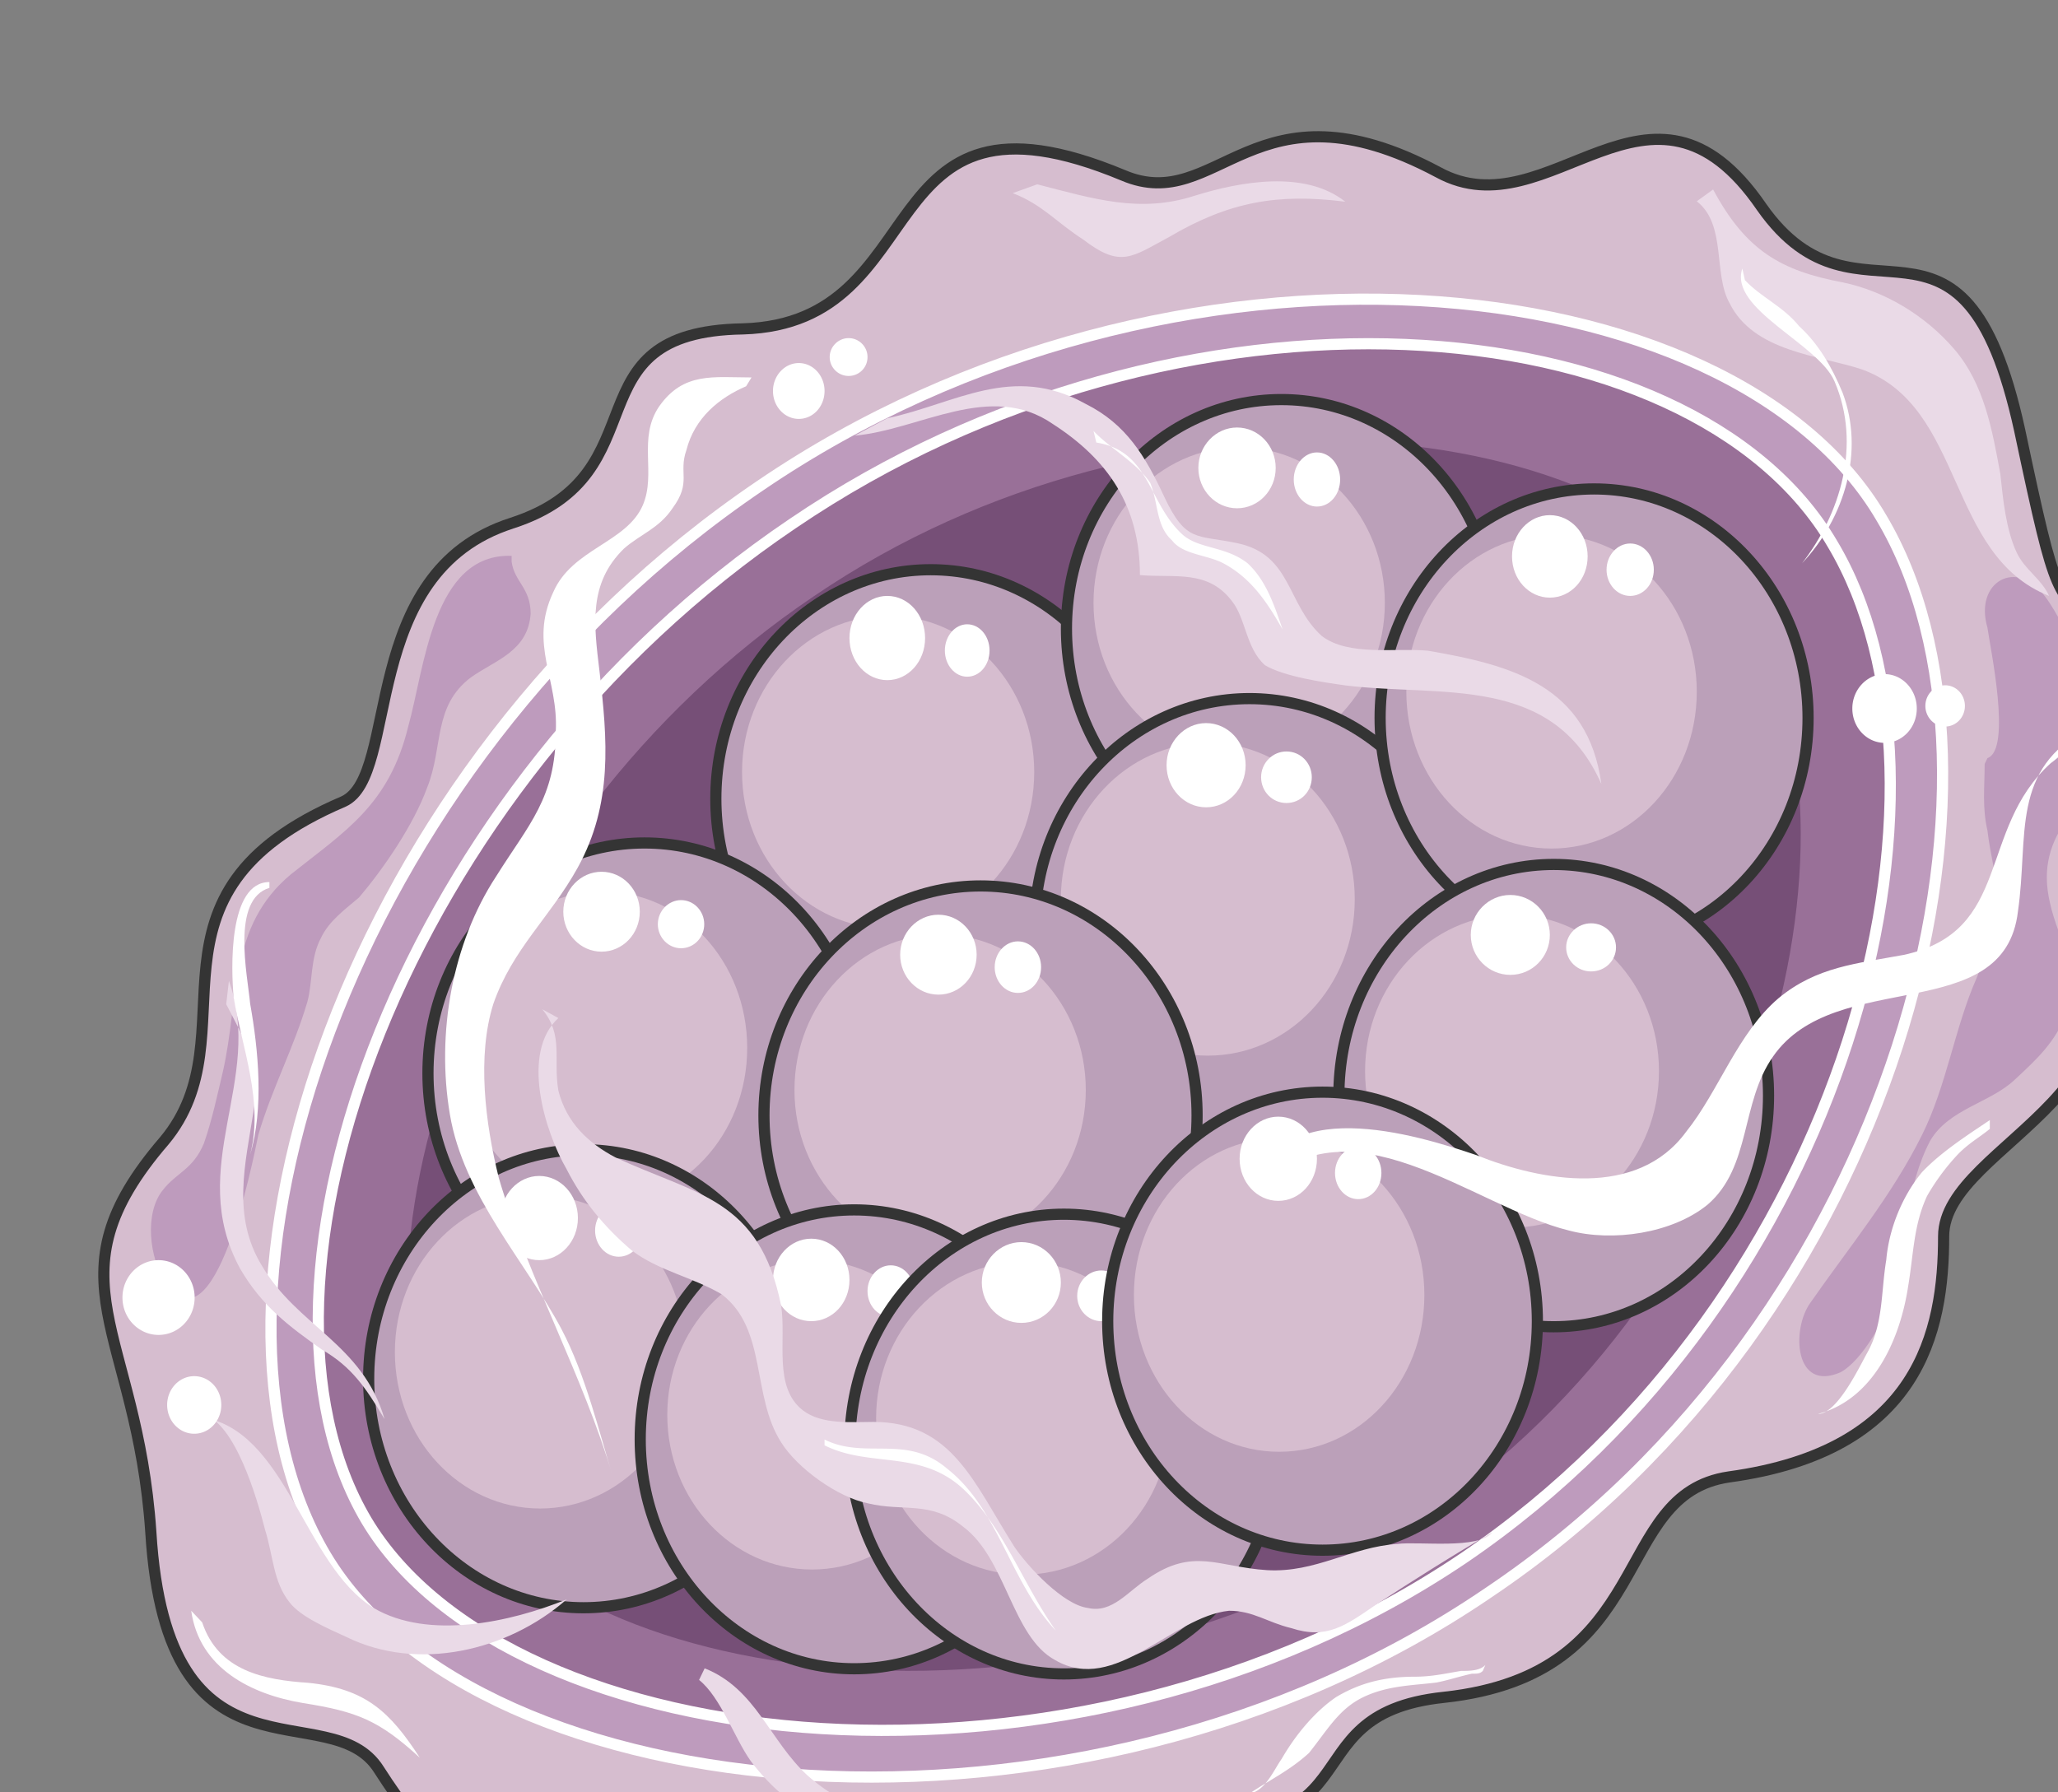 <svg xmlns="http://www.w3.org/2000/svg" version="1.0" viewBox="0 0 191.471 166.753"><rect x="0" y="0" width="191.471" height="166.753" fill="#808080" stroke="none"/><defs><clipPath clipPathUnits="userSpaceOnUse" id="a"><path d="M8.475 11.513h191.244v166.859H8.475z"/></clipPath></defs><path clip-path="url(#a)" d="M47.591 48.63c14.152-4.577 5.057-17.809 21.487-18.069 18.21-.54 11.373-24.285 35.379-14.29 8.854 3.777 12.132-9.455 29.322-.28 10.374 5.676 19.728-11.873 30.082 3.237 9.094 12.952 18.708-3.498 24.005 20.768 3.538 16.73 3.298 14.311 7.336 18.888 9.594 10.514-5.317 18.35-2.519 23.466 11.113 19.148-11.893 23.746-11.893 32.64 0 8.895-2.278 19.968-19.967 22.387-11.114 1.619-6.556 18.349-26.524 20.507-15.431 1.62-4.817 14.551-29.083 11.313-10.353-1.339-11.113 14.572-31.58 3.518-12.393-6.476-21.488 18.33-38.417-8.095-4.558-7.275-19.728 2.699-21.227-22.126-1.28-18.869-9.874-23.466 1.259-36.398 8.335-9.994-3.538-22.946 16.67-31.561 5.316-2.439 1.279-21.307 15.67-25.904z" fill="#d6bdcf" fill-rule="evenodd"/><path d="M47.601 51.719c-7.345-.27-8.105 10.503-9.624 15.89-1.779 7.276-5.826 9.694-10.903 13.732-5.827 4.847-4.807 11.583-6.327 18.319-.51 2.148-1.019 4.577-1.778 6.726-1.01 2.428-2.529 2.698-3.798 4.317-1.78 2.149-1.27 6.456.25 8.615 4.567 6.726 8.115-11.313 8.614-13.732 1.27-4.317 3.298-8.085 4.568-12.392.5-1.89.25-4.038 1.259-5.927.76-1.609 2.289-2.688 3.548-3.768 2.278-2.688 5.067-6.736 6.336-10.233 1.519-3.768.51-7.536 4.057-10.234 2.28-1.62 5.317-2.419 5.567-5.927 0-2.418-1.519-2.958-1.769-4.847zm137.307 18.818c2.279-.8.26-10.234 0-12.132-1.26-4.318 2.778-6.476 5.317-2.959 1.259 1.62 2.018 3.778 3.538 5.397 1.019 1.34 1.778 2.679 2.038 4.298 1 4.057-1.019 7.815-3.298 10.793-1.779 2.419-2.538 4.837-1.779 8.075.76 3.518 3.039 6.476 1.52 10.254-1 2.698-2.779 4.317-4.798 6.196-2.278 2.159-6.096 2.698-7.855 5.657-2.278 4.317-2.278 9.434-3.558 14.291-.5 2.159-2.778 6.196-4.797 7.276-4.317 1.878-4.577-4.038-2.798-6.476 3.558-5.117 7.595-9.974 10.394-15.631 2.278-4.577 3.038-9.974 5.057-14.551 1.019-2.699 2.538-4.577 2.038-7.815-.26-1.9-.76-3.778-1.02-5.937-.499-2.159-.259-4.037-.259-6.196z" fill="#be9bbd" fill-rule="evenodd"/><path clip-path="url(#a)" d="M47.631 48.67c14.152-4.577 5.057-17.809 21.487-18.069 18.21-.54 11.373-24.285 35.379-14.29 8.854 3.777 12.132-9.455 29.322-.28 10.374 5.676 19.728-11.874 30.082 3.237 9.094 12.952 18.708-3.498 24.005 20.768 3.538 16.73 3.298 14.311 7.336 18.888 9.594 10.514-5.317 18.35-2.519 23.466 11.113 19.148-11.893 23.746-11.893 32.64 0 8.895-2.278 19.968-19.967 22.387-11.114 1.619-6.557 18.349-26.524 20.507-15.431 1.62-4.817 14.551-29.083 11.313-10.354-1.339-11.113 14.572-31.58 3.518-12.393-6.476-21.488 18.33-38.417-8.095-4.558-7.275-19.728 2.699-21.228-22.126-1.279-18.869-9.874-23.466 1.26-36.398 8.335-9.994-3.538-22.946 16.67-31.561 5.316-2.439 1.279-21.307 15.67-25.904" fill="none" stroke="#343434" stroke-width="1.039" stroke-miterlimit="8"/><path d="M174.994 48.13c-13.892-23.745-65.92-29.142-104.317-2.977-38.636 26.164-54.567 75.794-40.415 99.52 14.151 23.745 69.717 29.661 108.114 3.517 38.637-25.904 50.75-76.334 36.618-100.06z" fill="#997098" fill-rule="evenodd"/><path d="M162.881 57.905c-11.873-19.688-55.066-24.285-87.147-2.439-32.08 21.587-45.472 63.102-33.6 82.79 11.633 19.688 58.105 24.805 90.186 2.978 32.08-21.587 42.174-63.641 30.561-83.33z" fill="#764f77" fill-rule="evenodd"/><path d="M66.56 74.275c0-11.753 8.954-21.307 19.988-21.307 11.053 0 19.987 9.554 19.987 21.307 0 11.773-8.934 21.307-19.987 21.307-11.034 0-19.988-9.534-19.988-21.307z" fill="#bba0b9" fill-rule="evenodd"/><path d="M66.6 74.315c0-11.753 8.954-21.307 19.988-21.307 11.053 0 19.987 9.554 19.987 21.307 0 11.773-8.934 21.307-19.987 21.307-11.034 0-19.988-9.534-19.988-21.307" fill="none" stroke="#343434" stroke-width="1.039" stroke-miterlimit="8"/><path d="M69.038 71.836c0-8.035 6.096-14.55 13.592-14.55 7.515 0 13.592 6.515 13.592 14.55 0 8.056-6.077 14.552-13.592 14.552-7.496 0-13.592-6.496-13.592-14.552z" fill="#d6bdcf" fill-rule="evenodd"/><path d="M79.032 59.364c0-2.159 1.58-3.918 3.518-3.918 1.959 0 3.518 1.76 3.518 3.918 0 2.179-1.56 3.918-3.518 3.918-1.939 0-3.518-1.74-3.518-3.918zm8.875 1.159c0-1.339.94-2.438 2.078-2.438 1.16 0 2.08 1.1 2.08 2.438 0 1.36-.92 2.439-2.08 2.439-1.139 0-2.078-1.08-2.078-2.439z" fill="#fff" fill-rule="evenodd"/><path d="M39.776 99.82c0-11.833 9.034-21.428 20.148-21.428 11.133 0 20.147 9.595 20.147 21.428 0 11.852-9.014 21.427-20.147 21.427-11.114 0-20.148-9.575-20.148-21.427z" fill="#bba0b9" fill-rule="evenodd"/><path d="M39.816 99.86c0-11.833 9.034-21.428 20.148-21.428 11.133 0 20.147 9.595 20.147 21.427 0 11.853-9.014 21.427-20.147 21.427-11.114 0-20.148-9.574-20.148-21.427" fill="none" stroke="#343434" stroke-width="1.039" stroke-miterlimit="8"/><path d="M42.574 97.5c0-8.034 6.037-14.55 13.472-14.55 7.456 0 13.472 6.516 13.472 14.55 0 8.056-6.016 14.552-13.472 14.552-7.435 0-13.472-6.496-13.472-14.551z" fill="#d6bdcf" fill-rule="evenodd"/><path d="M52.408 84.829c0-2.05 1.6-3.718 3.558-3.718 1.969 0 3.558 1.669 3.558 3.718 0 2.058-1.59 3.717-3.558 3.717-1.959 0-3.558-1.659-3.558-3.717zm8.795 1.159c0-1.22.98-2.239 2.159-2.239 1.199 0 2.158 1.02 2.158 2.239 0 1.24-.96 2.239-2.158 2.239-1.18 0-2.16-1-2.16-2.24z" fill="#fff" fill-rule="evenodd"/><path d="M99.18 58.445c0-11.753 8.954-21.308 19.988-21.308 11.053 0 19.988 9.555 19.988 21.308 0 11.772-8.935 21.307-19.988 21.307-11.034 0-19.988-9.535-19.988-21.307z" fill="#bba0b9" fill-rule="evenodd"/><path d="M99.22 58.485c0-11.753 8.954-21.308 19.988-21.308 11.053 0 19.988 9.555 19.988 21.308 0 11.772-8.935 21.307-19.988 21.307-11.034 0-19.988-9.535-19.988-21.307" fill="none" stroke="#343434" stroke-width="1.039" stroke-miterlimit="8"/><path d="M101.738 56.086c0-7.975 6.077-14.471 13.552-14.471 7.496 0 13.552 6.496 13.552 14.471 0 7.995-6.056 14.471-13.552 14.471-7.475 0-13.552-6.476-13.552-14.471z" fill="#d6bdcf" fill-rule="evenodd"/><path d="M111.492 43.534c0-2.06 1.62-3.758 3.598-3.758 1.999 0 3.598 1.699 3.598 3.758 0 2.078-1.599 3.757-3.598 3.757-1.979 0-3.598-1.679-3.598-3.757zm8.875 1.079c0-1.38.98-2.519 2.159-2.519 1.199 0 2.158 1.14 2.158 2.519 0 1.4-.959 2.518-2.158 2.518-1.18 0-2.159-1.119-2.159-2.518z" fill="#fff" fill-rule="evenodd"/><path d="M96.222 86.188c0-11.713 8.954-21.227 19.988-21.227 11.053 0 19.987 9.514 19.987 21.227 0 11.733-8.934 21.227-19.987 21.227-11.034 0-19.988-9.494-19.988-21.227z" fill="#bba0b9" fill-rule="evenodd"/><path d="M96.262 86.228C96.262 74.515 105.216 65 116.25 65c11.053 0 19.987 9.514 19.987 21.227 0 11.733-8.934 21.227-19.987 21.227-11.034 0-19.988-9.494-19.988-21.227" fill="none" stroke="#343434" stroke-width="1.039" stroke-miterlimit="8"/><path d="M98.7 83.67c0-8.036 6.136-14.552 13.672-14.552 7.555 0 13.672 6.516 13.672 14.551 0 8.055-6.117 14.551-13.672 14.551-7.536 0-13.672-6.496-13.672-14.55z" fill="#d6bdcf" fill-rule="evenodd"/><path d="M108.534 71.197c0-2.159 1.66-3.918 3.678-3.918 2.039 0 3.678 1.76 3.678 3.918 0 2.179-1.64 3.917-3.678 3.917-2.019 0-3.678-1.738-3.678-3.917zm8.795 1.119c0-1.319 1.06-2.398 2.358-2.398 1.32 0 2.359 1.079 2.359 2.398 0 1.34-1.04 2.399-2.359 2.399-1.299 0-2.358-1.06-2.358-2.399z" fill="#fff" fill-rule="evenodd"/><path d="M128.362 66.76c0-11.753 8.915-21.308 19.908-21.308 11.013 0 19.908 9.555 19.908 21.308 0 11.772-8.895 21.307-19.908 21.307-10.993 0-19.908-9.535-19.908-21.307z" fill="#bba0b9" fill-rule="evenodd"/><path d="M128.402 66.8c0-11.753 8.915-21.308 19.908-21.308 11.013 0 19.908 9.555 19.908 21.308 0 11.772-8.895 21.307-19.908 21.307-10.993 0-19.908-9.535-19.908-21.307" fill="none" stroke="#343434" stroke-width="1.039" stroke-miterlimit="8"/><path d="M130.84 64.361c0-8.055 6.057-14.591 13.513-14.591 7.475 0 13.511 6.536 13.511 14.591 0 8.075-6.036 14.591-13.511 14.591-7.456 0-13.512-6.516-13.512-14.591z" fill="#d6bdcf" fill-rule="evenodd"/><path d="M140.675 51.769c0-2.12 1.579-3.838 3.518-3.838 1.958 0 3.517 1.719 3.517 3.838 0 2.138-1.559 3.837-3.517 3.837-1.94 0-3.518-1.699-3.518-3.837zm8.795 1.239c0-1.34.999-2.439 2.198-2.439 1.22 0 2.199 1.1 2.199 2.439 0 1.359-.98 2.438-2.199 2.438-1.2 0-2.199-1.079-2.199-2.438z" fill="#fff" fill-rule="evenodd"/><path d="M71.037 103.737c0-11.773 9.034-21.347 20.148-21.347 11.133 0 20.148 9.574 20.148 21.347 0 11.793-9.015 21.347-20.148 21.347-11.114 0-20.148-9.554-20.148-21.347z" fill="#bba0b9" fill-rule="evenodd"/><path d="M71.077 103.777c0-11.773 9.034-21.347 20.148-21.347 11.133 0 20.148 9.574 20.148 21.347 0 11.793-9.015 21.347-20.148 21.347-11.114 0-20.148-9.554-20.148-21.347" fill="none" stroke="#343434" stroke-width="1.039" stroke-miterlimit="8"/><path d="M73.915 101.419c0-7.976 6.077-14.472 13.552-14.472 7.495 0 13.552 6.496 13.552 14.472 0 7.995-6.057 14.47-13.552 14.47-7.475 0-13.552-6.475-13.552-14.47z" fill="#d6bdcf" fill-rule="evenodd"/><path d="M83.75 88.826c0-2.039 1.598-3.718 3.557-3.718 1.979 0 3.558 1.68 3.558 3.718 0 2.059-1.58 3.718-3.558 3.718-1.959 0-3.558-1.66-3.558-3.718zm8.794 1.159c0-1.319.98-2.398 2.159-2.398 1.199 0 2.158 1.08 2.158 2.398 0 1.34-.96 2.399-2.158 2.399-1.18 0-2.16-1.06-2.16-2.399z" fill="#fff" fill-rule="evenodd"/><path d="M34.26 128.242c0-11.753 8.954-21.307 19.987-21.307 11.053 0 19.988 9.554 19.988 21.307 0 11.773-8.935 21.307-19.988 21.307-11.033 0-19.988-9.534-19.988-21.307z" fill="#bba0b9" fill-rule="evenodd"/><path d="M34.3 128.282c0-11.753 8.954-21.307 19.987-21.307 11.053 0 19.988 9.554 19.988 21.307 0 11.773-8.935 21.307-19.988 21.307-11.033 0-19.988-9.534-19.988-21.307" fill="none" stroke="#343434" stroke-width="1.039" stroke-miterlimit="8"/><path d="M36.738 125.804c0-8.035 6.056-14.551 13.512-14.551 7.475 0 13.511 6.516 13.511 14.55 0 8.056-6.036 14.552-13.511 14.552-7.456 0-13.512-6.496-13.512-14.551z" fill="#d6bdcf" fill-rule="evenodd"/><path d="M46.572 113.331c0-2.158 1.619-3.917 3.598-3.917 1.988 0 3.597 1.759 3.597 3.917 0 2.169-1.609 3.918-3.597 3.918-1.98 0-3.598-1.749-3.598-3.918zm8.794 1.159c0-1.339.99-2.438 2.2-2.438 1.218 0 2.198 1.1 2.198 2.439 0 1.349-.98 2.438-2.199 2.438-1.21 0-2.199-1.09-2.199-2.438z" fill="#fff" fill-rule="evenodd"/><path d="M59.524 133.879c0-11.773 8.915-21.347 19.908-21.347 11.013 0 19.908 9.574 19.908 21.347 0 11.793-8.895 21.347-19.908 21.347-10.993 0-19.908-9.554-19.908-21.347z" fill="#bba0b9" fill-rule="evenodd"/><path d="M59.564 133.919c0-11.773 8.914-21.347 19.908-21.347 11.013 0 19.908 9.574 19.908 21.347 0 11.793-8.895 21.347-19.908 21.347-10.994 0-19.908-9.554-19.908-21.347" fill="none" stroke="#343434" stroke-width="1.039" stroke-miterlimit="8"/><path d="M62.082 131.64c0-7.935 6.037-14.391 13.472-14.391 7.456 0 13.472 6.456 13.472 14.391 0 7.955-6.016 14.392-13.472 14.392-7.435 0-13.472-6.437-13.472-14.392z" fill="#d6bdcf" fill-rule="evenodd"/><path d="M71.916 119.088c0-2.119 1.6-3.838 3.558-3.838 1.98 0 3.558 1.72 3.558 3.838 0 2.139-1.579 3.838-3.558 3.838-1.959 0-3.558-1.7-3.558-3.838zm8.795 1.039c0-1.319.98-2.398 2.159-2.398 1.199 0 2.158 1.079 2.158 2.398 0 1.34-.959 2.399-2.158 2.399-1.18 0-2.159-1.06-2.159-2.399z" fill="#fff" fill-rule="evenodd"/><path d="M79.032 134.319c0-11.793 8.915-21.387 19.908-21.387 11.013 0 19.908 9.594 19.908 21.387 0 11.812-8.895 21.387-19.908 21.387-10.993 0-19.908-9.575-19.908-21.387z" fill="#bba0b9" fill-rule="evenodd"/><path d="M79.072 134.359c0-11.793 8.915-21.387 19.908-21.387 11.013 0 19.908 9.594 19.908 21.387 0 11.812-8.895 21.387-19.908 21.387-10.993 0-19.908-9.575-19.908-21.387" fill="none" stroke="#343434" stroke-width="1.039" stroke-miterlimit="8"/><path d="M81.51 131.96c0-8.035 6.137-14.551 13.672-14.551 7.556 0 13.672 6.516 13.672 14.551 0 8.055-6.116 14.551-13.672 14.551-7.535 0-13.671-6.496-13.671-14.551z" fill="#d6bdcf" fill-rule="evenodd"/><path d="M91.345 119.328c0-2.06 1.659-3.758 3.677-3.758 2.04 0 3.678 1.699 3.678 3.758 0 2.078-1.639 3.757-3.678 3.757-2.018 0-3.677-1.679-3.677-3.757zm8.875 1.239c0-1.3 1.019-2.359 2.238-2.359 1.24 0 2.239 1.06 2.239 2.359 0 1.32-1 2.359-2.24 2.359-1.218 0-2.238-1.04-2.238-2.36z" fill="#fff" fill-rule="evenodd"/><path d="M124.525 101.898c0-11.873 8.954-21.507 19.987-21.507 11.054 0 19.988 9.634 19.988 21.507 0 11.893-8.934 21.507-19.988 21.507-11.033 0-19.987-9.614-19.987-21.507z" fill="#bba0b9" fill-rule="evenodd"/><path d="M124.565 101.938c0-11.873 8.954-21.507 19.987-21.507 11.054 0 19.988 9.634 19.988 21.507 0 11.893-8.934 21.507-19.988 21.507-11.033 0-19.987-9.614-19.987-21.507" fill="none" stroke="#343434" stroke-width="1.039" stroke-miterlimit="8"/><path d="M127.003 99.66c0-8.036 6.136-14.552 13.672-14.552 7.555 0 13.671 6.516 13.671 14.552 0 8.055-6.116 14.55-13.671 14.55-7.536 0-13.672-6.495-13.672-14.55z" fill="#d6bdcf" fill-rule="evenodd"/><path d="M136.837 86.987c0-2.038 1.66-3.717 3.678-3.717 2.039 0 3.678 1.679 3.678 3.717 0 2.059-1.64 3.718-3.678 3.718-2.019 0-3.678-1.659-3.678-3.718zm8.875 1.16c0-1.22 1.04-2.24 2.318-2.24 1.3 0 2.319 1.02 2.319 2.24 0 1.239-1.02 2.238-2.319 2.238-1.279 0-2.318-1-2.318-2.238z" fill="#fff" fill-rule="evenodd"/><path d="M103.018 122.886c0-11.753 8.954-21.308 19.987-21.308 11.054 0 19.988 9.555 19.988 21.308 0 11.772-8.934 21.307-19.988 21.307-11.033 0-19.987-9.535-19.987-21.307z" fill="#bba0b9" fill-rule="evenodd"/><path d="M103.058 122.925c0-11.752 8.954-21.307 19.987-21.307 11.054 0 19.988 9.555 19.988 21.308 0 11.772-8.934 21.307-19.988 21.307-11.033 0-19.987-9.535-19.987-21.308" fill="none" stroke="#343434" stroke-width="1.039" stroke-miterlimit="8"/><path d="M105.496 120.487c0-8.055 6.056-14.591 13.512-14.591 7.475 0 13.512 6.536 13.512 14.591 0 8.075-6.037 14.591-13.512 14.591-7.456 0-13.512-6.516-13.512-14.591z" fill="#d6bdcf" fill-rule="evenodd"/><path d="M115.33 107.815c0-2.159 1.62-3.918 3.598-3.918 1.999 0 3.598 1.759 3.598 3.918 0 2.178-1.6 3.917-3.598 3.917-1.979 0-3.598-1.739-3.598-3.917zm8.875 1.319c0-1.34.98-2.439 2.158-2.439 1.2 0 2.16 1.1 2.16 2.439 0 1.359-.96 2.438-2.16 2.438-1.179 0-2.158-1.079-2.158-2.438z" fill="#fff" fill-rule="evenodd"/><path d="M174.994 48.13c-13.892-23.745-65.92-29.142-104.317-2.977-38.636 26.164-54.567 75.794-40.415 99.52 14.151 23.745 69.717 29.661 108.114 3.517 38.637-25.904 50.75-76.334 36.618-100.06zm-38.896 96.822c-36.378 24.545-88.667 18.869-102.039-3.518-13.132-22.106 3.278-68.218 39.656-92.763 36.118-24.546 83.59-20.508 96.722 1.878 13.392 22.387 1.779 69.858-34.34 94.403z" fill="#be9bbd" fill-rule="evenodd"/><path clip-path="url(#a)" d="M175.034 48.17c-13.892-23.745-65.92-29.142-104.317-2.977-38.636 26.164-54.567 75.794-40.415 99.52 14.151 23.745 69.717 29.661 108.114 3.517 38.637-25.904 50.75-76.334 36.618-100.06zm-38.897 96.822C99.76 169.537 47.471 163.861 34.1 141.474c-13.132-22.106 3.278-68.218 39.656-92.764 36.118-24.545 83.59-20.507 96.722 1.88 13.392 22.386 1.779 69.857-34.34 94.402z" fill="none" stroke="#fff" stroke-width="1.039" stroke-miterlimit="8"/><path d="M69.918 35.119c-3.538 0-6.317-.54-8.595 2.698-2.019 2.978-.24 6.216-1.52 9.195-1.518 3.497-6.575 4.037-8.334 8.095-2.279 4.857.5 8.095.24 12.952 0 6.196-2.519 8.635-5.557 13.492-4.058 6.196-5.577 14.57-4.297 22.126 1.259 7.556 7.075 13.752 10.373 19.968 2.279 4.317 3.538 9.714 4.797 13.752-2.778-9.435-7.835-18.35-10.613-27.783-1.28-5.137-2.039-11.334-.52-16.19 1.78-5.138 5.317-8.096 7.855-12.693 3.278-5.936 2.779-11.873 2.02-18.349-.52-4.317-1.02-8.095 2.278-11.333 1.519-1.34 3.278-1.879 4.537-3.778 1.779-2.418.52-3.238 1.28-5.396.759-2.979 3.037-4.857 5.556-5.937zm124.404 32.64c-7.335 3.798-5.556 9.994-6.576 17.03-1.259 10.793-16.97 5.136-22.786 13.511-3.038 4.318-2.019 10.254-6.076 13.772-3.298 2.698-8.855 3.498-12.912 2.419-8.855-2.16-20.768-12.953-29.123-3.498 1.78-9.455 14.951-5.417 20.508-3.518 6.076 2.438 14.95 4.057 19.508-2.159 3.038-3.778 4.797-9.194 8.595-12.432 3.558-2.959 7.355-3.238 11.653-4.038 10.134-2.179 6.836-11.633 13.671-17.829.76-.54 1.52-1.36 2.539-1.899z" fill="#fff" fill-rule="evenodd"/><path d="M96.502 17.15c5.276 1.359 9.554 2.698 14.59 1.079 4.278-1.34 10.314-2.439 14.072.54-6.276-.8-10.813 0-16.35 3.258-3.518 1.879-4.517 2.958-8.035.26-2.519-1.62-3.778-3.239-6.556-4.318zM51.949 94.723c-3.538 3.238-1.26 10.553.76 14.051 1.518 2.978 3.537 5.417 6.075 7.575 2.519 1.9 5.557 2.439 8.335 4.058 4.278 3.238 2.779 9.454 5.557 13.792 1.499 2.418 5.297 5.137 8.075 5.676 3.278.8 5.817-.28 8.835 2.159 4.037 2.978 4.557 10.274 8.594 12.432 5.557 3.238 10.854-4.057 16.17-4.597 2.26 0 3.539 1.08 5.797 1.62 3.298 1.079 5.057-.26 7.835-2.16 3.278-2.158 7.576-4.857 10.854-6.755-1.26 1.619-6.816.82-8.835 1.079-4.297.28-7.575 2.698-12.112 2.438-4.558-.28-6.836-2.158-11.114.8-1.779 1.1-3.298 3.258-5.556 2.718-2.279-.28-5.557-3.797-6.836-5.676-3.778-5.957-5.797-11.633-13.132-11.633-2.019 0-4.797.28-6.556-1.08-2.779-2.158-1.52-6.496-2.019-9.734-2.019-9.994-7.835-10.273-15.41-13.791-2.54-1.34-4.558-3.238-5.317-6.216-.5-2.979.52-5.137-1.5-7.576zm-30.652-3.458c3.308 9.184-4.067 17.29 1.02 26.733 2.028 3.518 4.577 5.407 7.625 7.566 2.788 1.619 4.057 3.508 5.836 6.476-2.028-7.016-8.125-8.635-11.433-14.311-2.788-4.588-1.519-9.445-.76-14.312.76-4.317-.759-6.476-2.538-9.984zm-2.708 40.565c8.095 1.08 9.614 13.752 16.19 17.79 5.057 2.968 12.642 1.349 17.949-.81-5.557 4.857-13.902 6.736-20.478 3.508-1.768-.81-4.297-1.89-5.316-3.238-1.51-1.88-1.51-4.308-2.269-6.736-.76-2.968-2.788-9.974-5.816-10.784zm140.794-114.2c3.039 5.676 6.317 7.575 12.113 8.654 3.778.8 7.555 2.978 10.334 6.216 2.778 3.238 3.538 7.556 4.277 11.613.26 2.419.52 5.137 1.52 7.296.759 1.619 2.278 2.418 3.017 4.037-9.574-3.777-7.815-17.549-17.389-21.067-4.038-1.339-10.094-1.619-12.353-6.196-1.519-2.718-.26-7.296-3.038-9.454zM65.04 156.305c2.02 1.62 3.279 5.397 4.798 7.536 2.018 2.698 4.277 4.317 6.816 5.936 5.036 2.958 10.073 4.557 14.85.8-5.276 0-11.832-1.34-16.37-5.377-3.537-3.238-4.797-8.075-9.574-9.974z" fill="#eadae7" fill-rule="evenodd"/><path d="M25.065 82.07c-3.838 0-3.578 8.095-3.318 10.794.76 4.577 2.808 9.704 1.529 14.55 1.28-4.306.77-9.703 0-14.01-.25-2.699-1.789-9.715 1.789-10.794zm-7.275 67.8c.759 5.366 5.576 7.774 10.383 8.584 5.067.8 7.086 1.609 10.883 5.087-2.778-4.288-5.057-6.426-10.373-6.966-4.058-.27-8.355-1.07-9.874-5.626zM162.102 24.985c-1.28 3.778 7.075 6.996 8.575 10.493 2.538 5.917.52 12.373-3.019 16.93 4.038-4.297 5.797-10.473 3.778-15.85-1-2.419-2.259-4.577-4.037-6.196-1.52-1.88-3.538-2.679-5.057-4.298z" fill="#fff" fill-rule="evenodd"/><path d="M79.512 40.535c6.076-.54 12.632-5.116 18.449-1.079 5.057 3.258 8.095 7.575 8.095 14.052 3.278.28 6.316-.54 8.575 2.438 1.279 1.62 1.279 4.317 3.038 5.936 1.779 1.08 5.556 1.62 7.575 1.9 8.855 1.079 19.208-1.08 23.746 9.174-1.26-9.175-8.335-11.074-16.15-12.413-3.039-.28-7.336.54-9.855-1.359-3.298-2.978-2.778-7.555-7.835-8.635-3.797-.82-4.797 0-6.836-4.337-1.759-3.778-3.537-6.756-7.315-8.635-6.816-3.797-12.133 0-18.449 1.34z" fill="#eadae7" fill-rule="evenodd"/><path d="M101.738 40.096c1.52 1.619 4.038 2.958 5.277 4.837.76 1.859.52 3.997 2.019 5.337 1 1.339 3.258 1.339 4.777 2.138 2.518 1.34 4.018 3.498 5.517 6.157-.74-2.14-1.5-4.538-3.258-6.157-2.02-1.599-4.518-1.319-6.037-2.658-3.258-2.958-3.018-7.775-8.035-8.575zm-25.024 94.382c4.317 2.16 9.114.28 13.172 4.318 3.537 3.498 5.316 8.615 8.334 12.912-4.297-4.577-5.296-11.293-10.113-15.07-3.798-3.239-7.596-.8-11.393-2.7zm108.414-29.442c-1 .82-2.019 1.36-3.038 2.439a20.721 20.721 0 0 0-2.799 3.798c-1.259 2.698-1.259 5.416-1.759 8.394-.78 5.137-3.318 10.554-8.395 11.893 1.78 0 3.818-4.317 4.578-5.676 1.519-2.699 1.279-5.677 1.779-8.655.26-2.978 1.519-5.956 3.298-8.135 1.779-1.899 4.317-3.518 6.336-4.877zm-47.172 50.43c-.26.26-.5.26-1.019.26-1.26.28-2.019.56-3.278.82-2.279.279-4.557.279-6.816 1.358-2.278 1.1-3.298 2.998-5.057 5.197-1.779 1.62-3.538 2.439-5.576 3.798 1.519-.26 2.278-2.179 3.038-3.258 1.259-2.179 3.038-4.358 5.057-5.737 2.278-1.359 4.557-1.899 7.335-1.899 1.52 0 2.779-.28 4.298-.54.76 0 1.759 0 2.258-.559zM71.916 36.378c0-1.42 1.08-2.598 2.399-2.598 1.34 0 2.399 1.179 2.399 2.598 0 1.44-1.06 2.598-2.399 2.598-1.32 0-2.399-1.159-2.399-2.598zm5.277-3.158c0-.96.8-1.76 1.76-1.76.979 0 1.758.8 1.758 1.76 0 .98-.78 1.759-1.759 1.759-.96 0-1.759-.78-1.759-1.76zm-65.8 87.507c0-1.919 1.51-3.478 3.358-3.478 1.859 0 3.358 1.559 3.358 3.478 0 1.929-1.5 3.478-3.358 3.478-1.849 0-3.358-1.55-3.358-3.478zm4.157 9.993c0-1.478 1.13-2.678 2.519-2.678 1.4 0 2.519 1.2 2.519 2.679 0 1.479-1.12 2.678-2.519 2.678-1.39 0-2.518-1.2-2.518-2.678zm156.786-64.8c0-1.759 1.359-3.198 2.998-3.198 1.659 0 2.998 1.44 2.998 3.198 0 1.779-1.34 3.198-2.998 3.198-1.64 0-2.998-1.419-2.998-3.198zm6.795-.24c0-1.06.84-1.919 1.84-1.919 1.019 0 1.838.86 1.838 1.92 0 1.059-.82 1.918-1.839 1.918-1 0-1.839-.86-1.839-1.919z" fill="#fff" fill-rule="evenodd"/></svg>